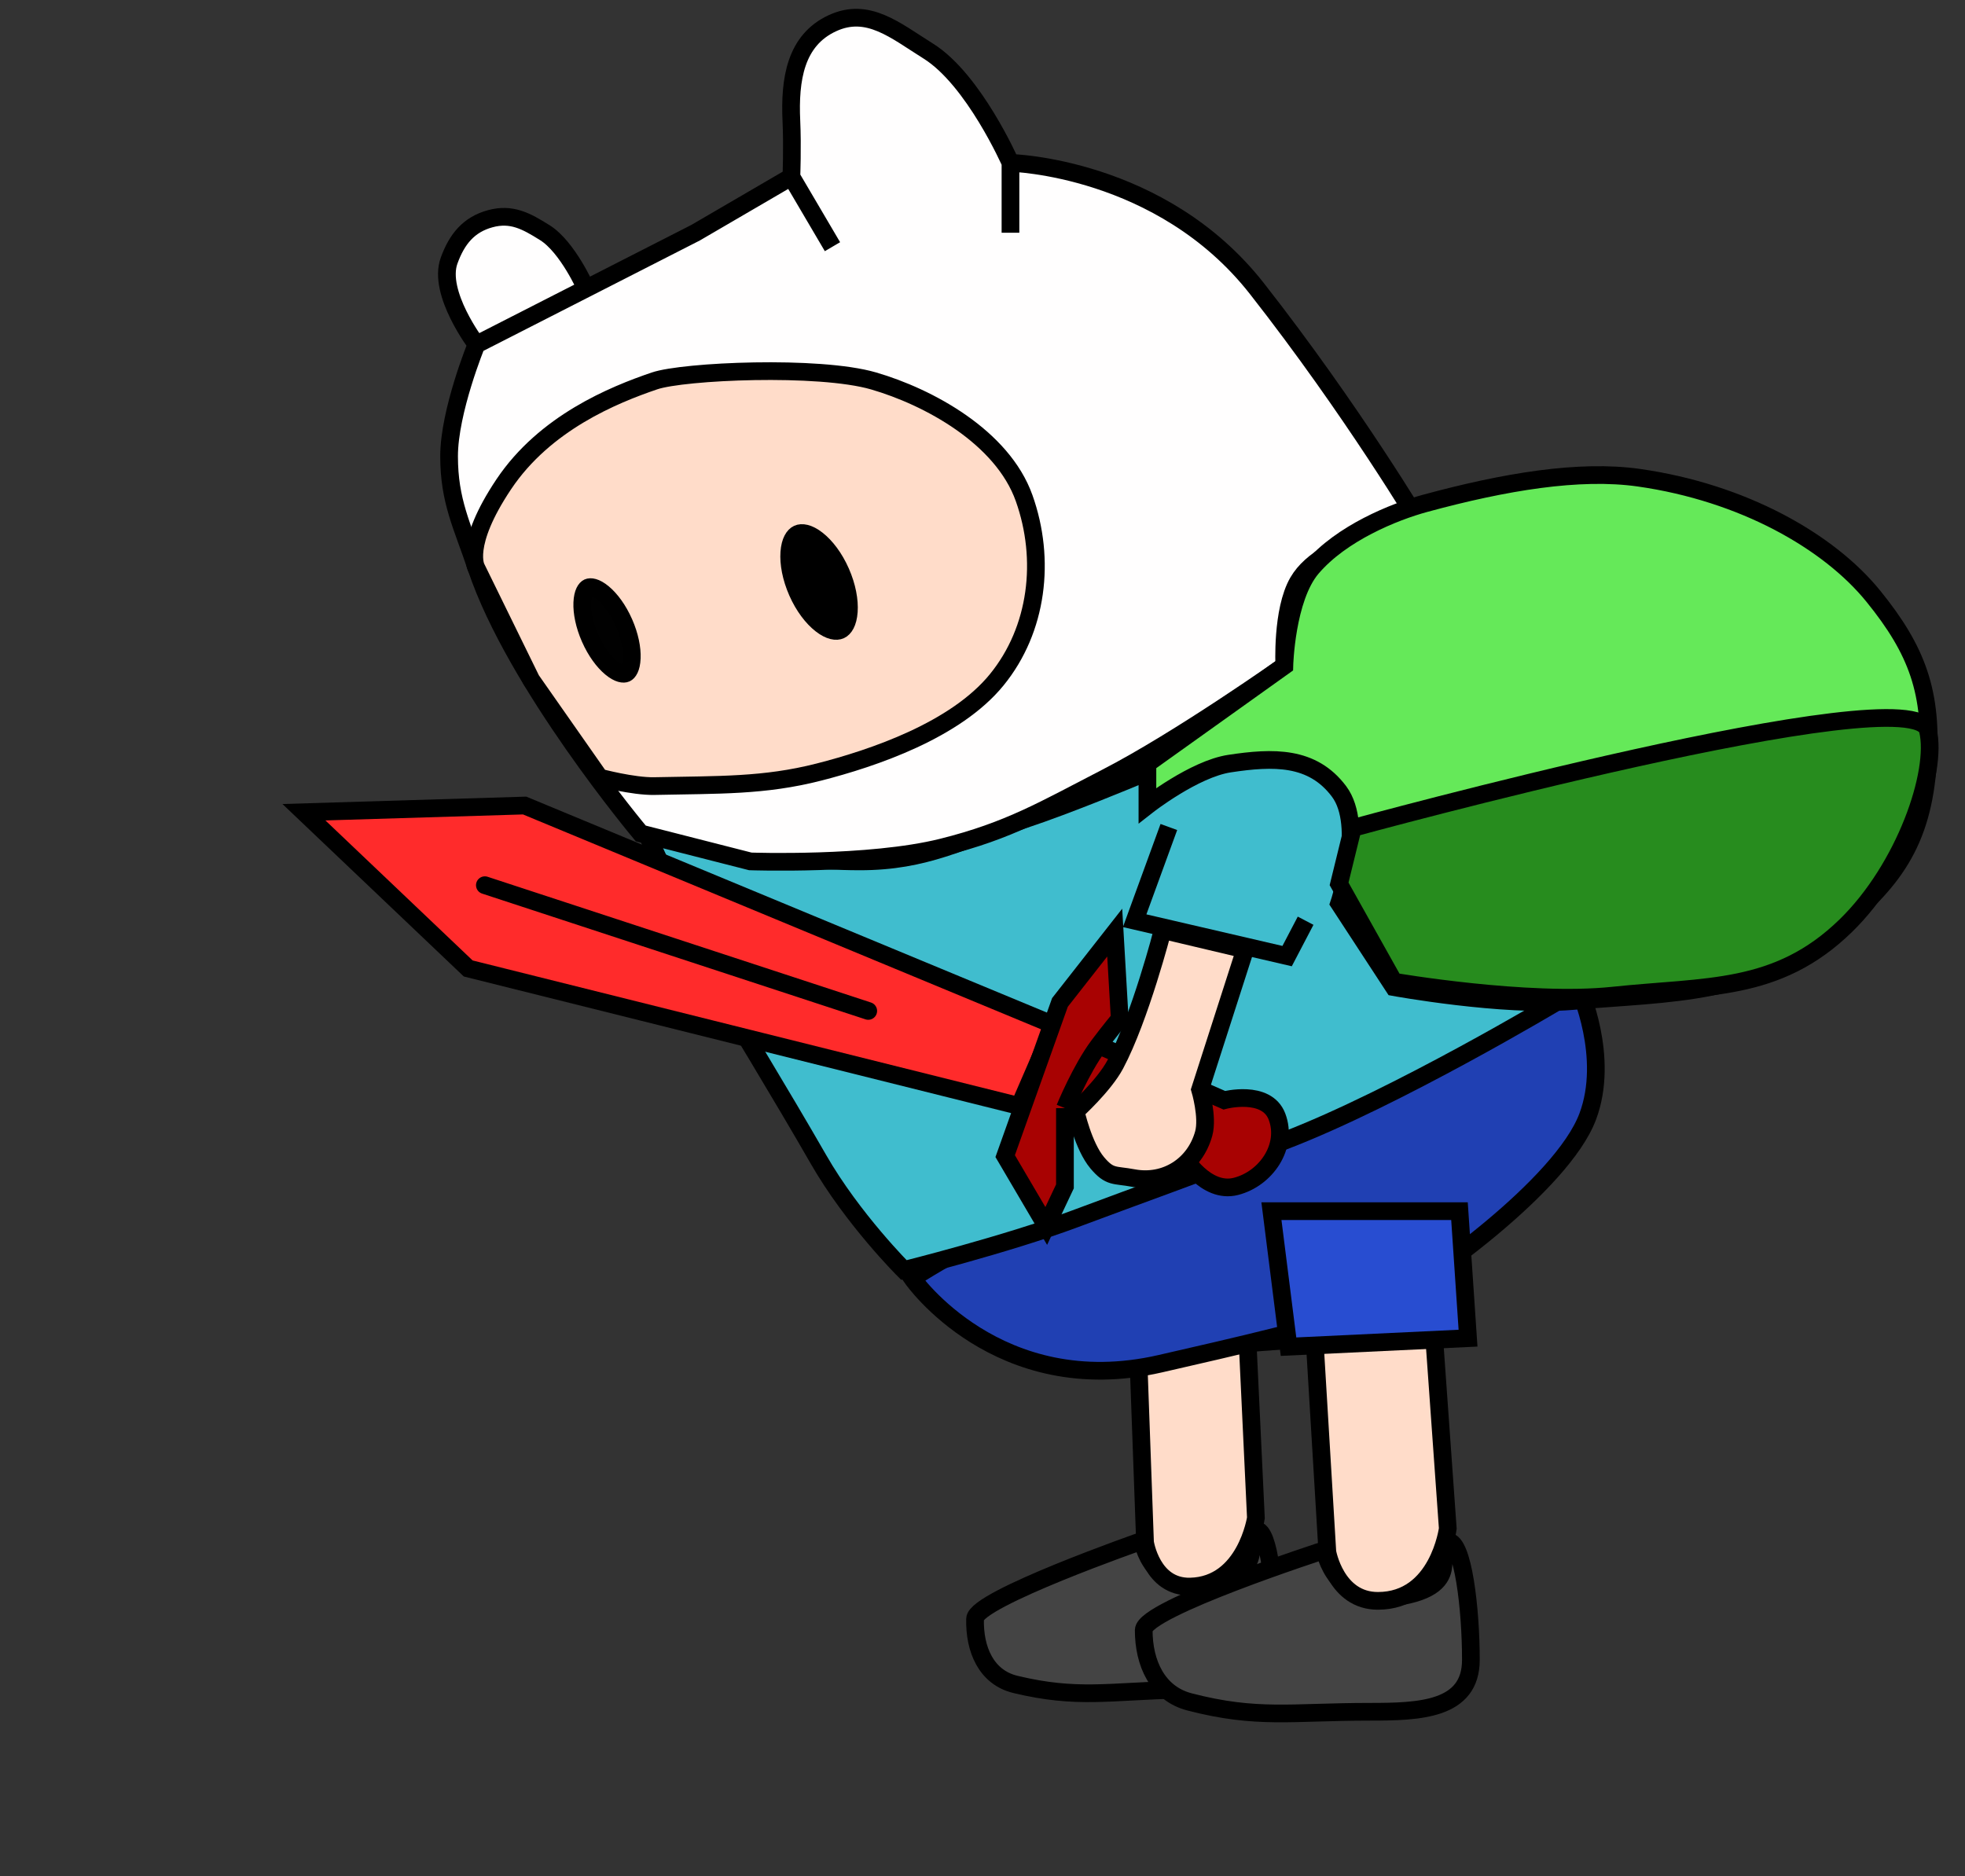 <svg width="111" height="106" viewBox="0 0 111 106" fill="none" xmlns="http://www.w3.org/2000/svg">
<rect x="0" y="0" width="111" height="106" fill="#333333" stroke="none"/>
<g transform="translate(111 0) scale(-1 1)">
<path d="M39.02 92.605C38.957 89.927 39.282 86.419 40.047 86.437C41.088 86.462 38.926 88.599 42.482 89.349C46.037 90.098 46.456 87.037 46.456 87.037C46.456 87.037 55.895 90.336 55.921 91.458C55.961 93.169 55.3 94.761 53.637 95.16C50.155 95.996 48.375 95.551 44.312 95.453C41.738 95.391 39.081 95.237 39.02 92.605Z" fill="#444444" stroke="black"/>
<path d="M40.056 85.755L40.539 75.521L46.734 75.67L46.319 87.132C46.319 87.132 45.941 89.685 43.761 89.632C40.626 89.557 40.056 85.755 40.056 85.755Z" fill="#FFDCC9" stroke="black"/>
<path d="M38.775 75.756L39.063 69.114L48.798 69.348L48.078 76.426L38.775 75.756Z" fill="#284DD1" stroke="black"/>
<path d="M45.456 77.041C54.63 79.147 59.459 72.229 59.459 72.229C59.459 72.229 54.63 68.86 42.076 64.047C37.895 62.444 21.797 55.865 21.797 55.865C21.797 55.865 20.046 59.716 21.314 63.084C22.762 66.935 30.459 72.455 32.902 73.672C34.833 74.635 41.895 76.224 45.456 77.041Z" fill="#2040B3" stroke="black"/>
<path d="M38.451 64.449C32.126 62.03 22.982 56.556 22.982 56.556L26.849 48.664L36.904 39.982L46.959 43.928C46.959 43.928 50.691 45.487 53.147 46.296C56.702 47.467 58.691 48.664 62.428 48.664C67.667 48.664 74.427 47.203 74.427 47.203L70.081 56.556C70.081 56.556 66.789 61.97 64.77 65.491C62.839 68.86 59.941 71.748 59.941 71.748C59.941 71.748 54.147 70.304 50.285 68.86C46.422 67.416 43.735 66.47 38.451 64.449Z" fill="#40BDCE" stroke="black"/>
<path d="M30.716 29.722C30.716 29.722 34.584 23.211 39.998 16.305C45.412 9.399 53.92 9.201 53.92 9.201C53.92 9.201 55.986 4.498 58.561 2.887C60.436 1.715 61.971 0.386 63.975 1.309C66.072 2.275 66.403 4.489 66.296 6.834C66.229 8.294 66.296 9.991 66.296 9.991L71.71 13.148L77.898 16.305C77.898 16.305 78.932 13.956 80.218 13.148C81.278 12.481 82.109 12.029 83.312 12.358C84.515 12.688 85.189 13.499 85.632 14.726C86.293 16.555 84.085 19.462 84.085 19.462C84.085 19.462 85.632 23.234 85.632 25.776C85.632 28.317 84.892 29.685 84.085 32.09C81.886 38.642 74.804 47.085 74.804 47.085L68.616 48.664C68.616 48.664 61.906 48.9 57.788 47.875C53.973 46.925 52.012 45.732 48.506 43.928C44.389 41.811 38.451 37.614 38.451 37.614C38.451 37.614 38.61 34.494 37.678 32.879C36.168 30.263 30.716 29.722 30.716 29.722Z" fill="#FFFEFE"/>
<path d="M53.92 9.201V13.148M53.92 9.201C53.92 9.201 55.986 4.498 58.561 2.887C60.436 1.715 61.971 0.386 63.975 1.309C66.072 2.275 66.403 4.489 66.296 6.834C66.229 8.294 66.296 9.991 66.296 9.991M53.92 9.201C53.92 9.201 45.412 9.399 39.998 16.305C34.584 23.211 30.716 29.722 30.716 29.722C30.716 29.722 36.168 30.263 37.678 32.879C38.61 34.494 38.451 37.614 38.451 37.614C38.451 37.614 44.389 41.811 48.506 43.928C52.012 45.732 53.973 46.925 57.788 47.875C61.906 48.9 68.616 48.664 68.616 48.664L74.804 47.085C74.804 47.085 81.886 38.642 84.085 32.09C84.892 29.685 85.632 28.317 85.632 25.776C85.632 23.234 84.085 19.462 84.085 19.462M63.975 13.937L66.296 9.991M66.296 9.991L71.71 13.148L77.898 16.305M77.898 16.305C77.898 16.305 78.932 13.956 80.218 13.148C81.278 12.481 82.109 12.029 83.312 12.358C84.515 12.688 85.189 13.499 85.632 14.726C86.293 16.555 84.085 19.462 84.085 19.462M77.898 16.305L84.085 19.462" stroke="black"/>
<path d="M61.655 21.52C64.749 20.621 72.39 20.962 74.03 21.52C76.351 22.31 80.218 23.888 82.54 27.354C84.861 30.82 84.087 32.089 84.087 32.089L80.993 38.403L77.125 43.928C77.125 43.928 75.239 44.434 74.031 44.409C70.394 44.332 67.843 44.409 64.75 43.619C61.657 42.83 57.014 41.252 54.695 38.403C52.376 35.555 51.916 31.609 53.148 28.143C54.38 24.677 58.561 22.419 61.655 21.52Z" fill="#FFDCC9" stroke="black"/>
<path d="M81.364 45.508L51.441 57.92L53.42 62.485L84.551 54.713L93.831 45.886L81.364 45.508Z" fill="#FF2B2B" stroke="black"/>
<path d="M47.749 57.553L48.031 52.685L51.125 56.632L54.219 65.313L51.899 69.26L50.843 67.024V62.603L44.164 65.313C44.164 65.313 42.895 67.46 41.186 67.024C39.478 66.588 38.227 64.752 38.866 63.078C39.457 61.531 41.844 62.156 41.844 62.156L48.934 59.059C48.314 58.232 47.749 57.553 47.749 57.553Z" fill="#A80202"/>
<path d="M50.843 62.603V67.024L51.899 69.26L54.219 65.313L51.125 56.632L48.031 52.685L47.749 57.553C47.749 57.553 48.314 58.232 48.934 59.059M50.843 62.603L44.164 65.313C44.164 65.313 42.895 67.46 41.186 67.024C39.478 66.588 38.227 64.752 38.866 63.078C39.457 61.531 41.844 62.156 41.844 62.156L48.934 59.059M50.843 62.603C50.843 62.603 49.949 60.413 48.934 59.059" stroke="black"/>
<path d="M61.954 57.112L83.611 50.008" stroke="black" stroke-linecap="round"/>
<path d="M48 60.134C46.593 57.49 45.319 52.542 45.319 52.542L40.666 53.644L43.209 61.554C43.209 61.554 42.748 63.104 43.003 64.036C43.495 65.828 45.158 66.894 46.977 66.553C48.054 66.35 48.299 66.542 49.016 65.694C49.811 64.753 50.241 62.782 50.241 62.782C50.241 62.782 48.639 61.334 48 60.134Z" fill="#FFDCC9" stroke="black"/>
<path d="M44.973 46.721L46.905 52.015L38.293 54.014L37.248 52.015" stroke="black"/>
<path d="M65.956 33.44C65.596 34.258 65.103 34.894 64.622 35.27C64.122 35.661 63.747 35.695 63.534 35.597C63.321 35.5 63.097 35.191 63.052 34.549C63.008 33.933 63.149 33.135 63.509 32.317C63.869 31.5 64.361 30.863 64.843 30.487C65.343 30.096 65.718 30.062 65.931 30.16C66.144 30.258 66.368 30.567 66.413 31.208C66.456 31.825 66.316 32.623 65.956 33.44Z" fill="black" stroke="black"/>
<path d="M77.666 36.055C77.34 36.795 76.906 37.375 76.492 37.72C76.05 38.088 75.764 38.094 75.642 38.038C75.521 37.982 75.335 37.76 75.312 37.179C75.29 36.633 75.427 35.917 75.754 35.177C76.08 34.437 76.513 33.857 76.928 33.512C77.37 33.144 77.656 33.139 77.777 33.194C77.899 33.25 78.085 33.472 78.108 34.053C78.13 34.599 77.993 35.315 77.666 36.055Z" fill="#010101" stroke="black"/>
<path d="M18.416 26.989C21.796 26.508 26.016 27.22 30.487 28.433C32.261 28.914 35.229 30.121 36.902 32.089C38.354 33.799 38.449 37.614 38.449 37.614L46.184 43.139V45.507C46.184 45.507 43.547 43.442 41.543 43.139C39.079 42.766 36.865 42.696 35.355 44.717C33.891 46.679 35.355 51.031 35.355 51.031L32.261 55.767C32.261 55.767 26.119 56.889 22.206 56.556C16.362 56.059 12.161 56.257 7.511 52.61C4.057 49.901 2.396 47.574 2.096 43.139C1.826 39.142 2.684 36.752 5.19 33.668C7.697 30.583 12.526 27.828 18.416 26.989Z" fill="#65E959" stroke="black"/>
<path d="M34.583 46.776C34.583 46.776 2.871 38.095 2.098 41.252C1.518 43.619 3.409 49.062 6.739 52.301C10.613 56.07 14.564 55.686 19.888 56.247C24.704 56.755 32.263 55.458 32.263 55.458L35.357 49.933L34.583 46.776Z" fill="#278C1E" stroke="black"/>
<path d="M27.912 93.771C27.912 90.883 28.355 87.089 29.191 87.089C30.326 87.089 27.912 89.451 31.775 90.167C35.638 90.883 36.172 87.569 36.172 87.569C36.172 87.569 46.393 90.883 46.393 92.094C46.393 93.939 45.632 95.673 43.806 96.147C39.983 97.14 38.052 96.705 33.618 96.705C30.809 96.705 27.912 96.609 27.912 93.771Z" fill="#444444" stroke="black"/>
<path d="M29.217 86.353L30.005 75.299L36.765 75.299L36.02 87.675C36.02 87.675 35.543 90.439 33.164 90.439C29.743 90.439 29.217 86.353 29.217 86.353Z" fill="#FFDCC9" stroke="black"/>
<path d="M28.073 75.598L28.556 68.424L39.179 68.424L38.213 76.079L28.073 75.598Z" fill="#284DD1" stroke="black"/>
</g>
</svg>
